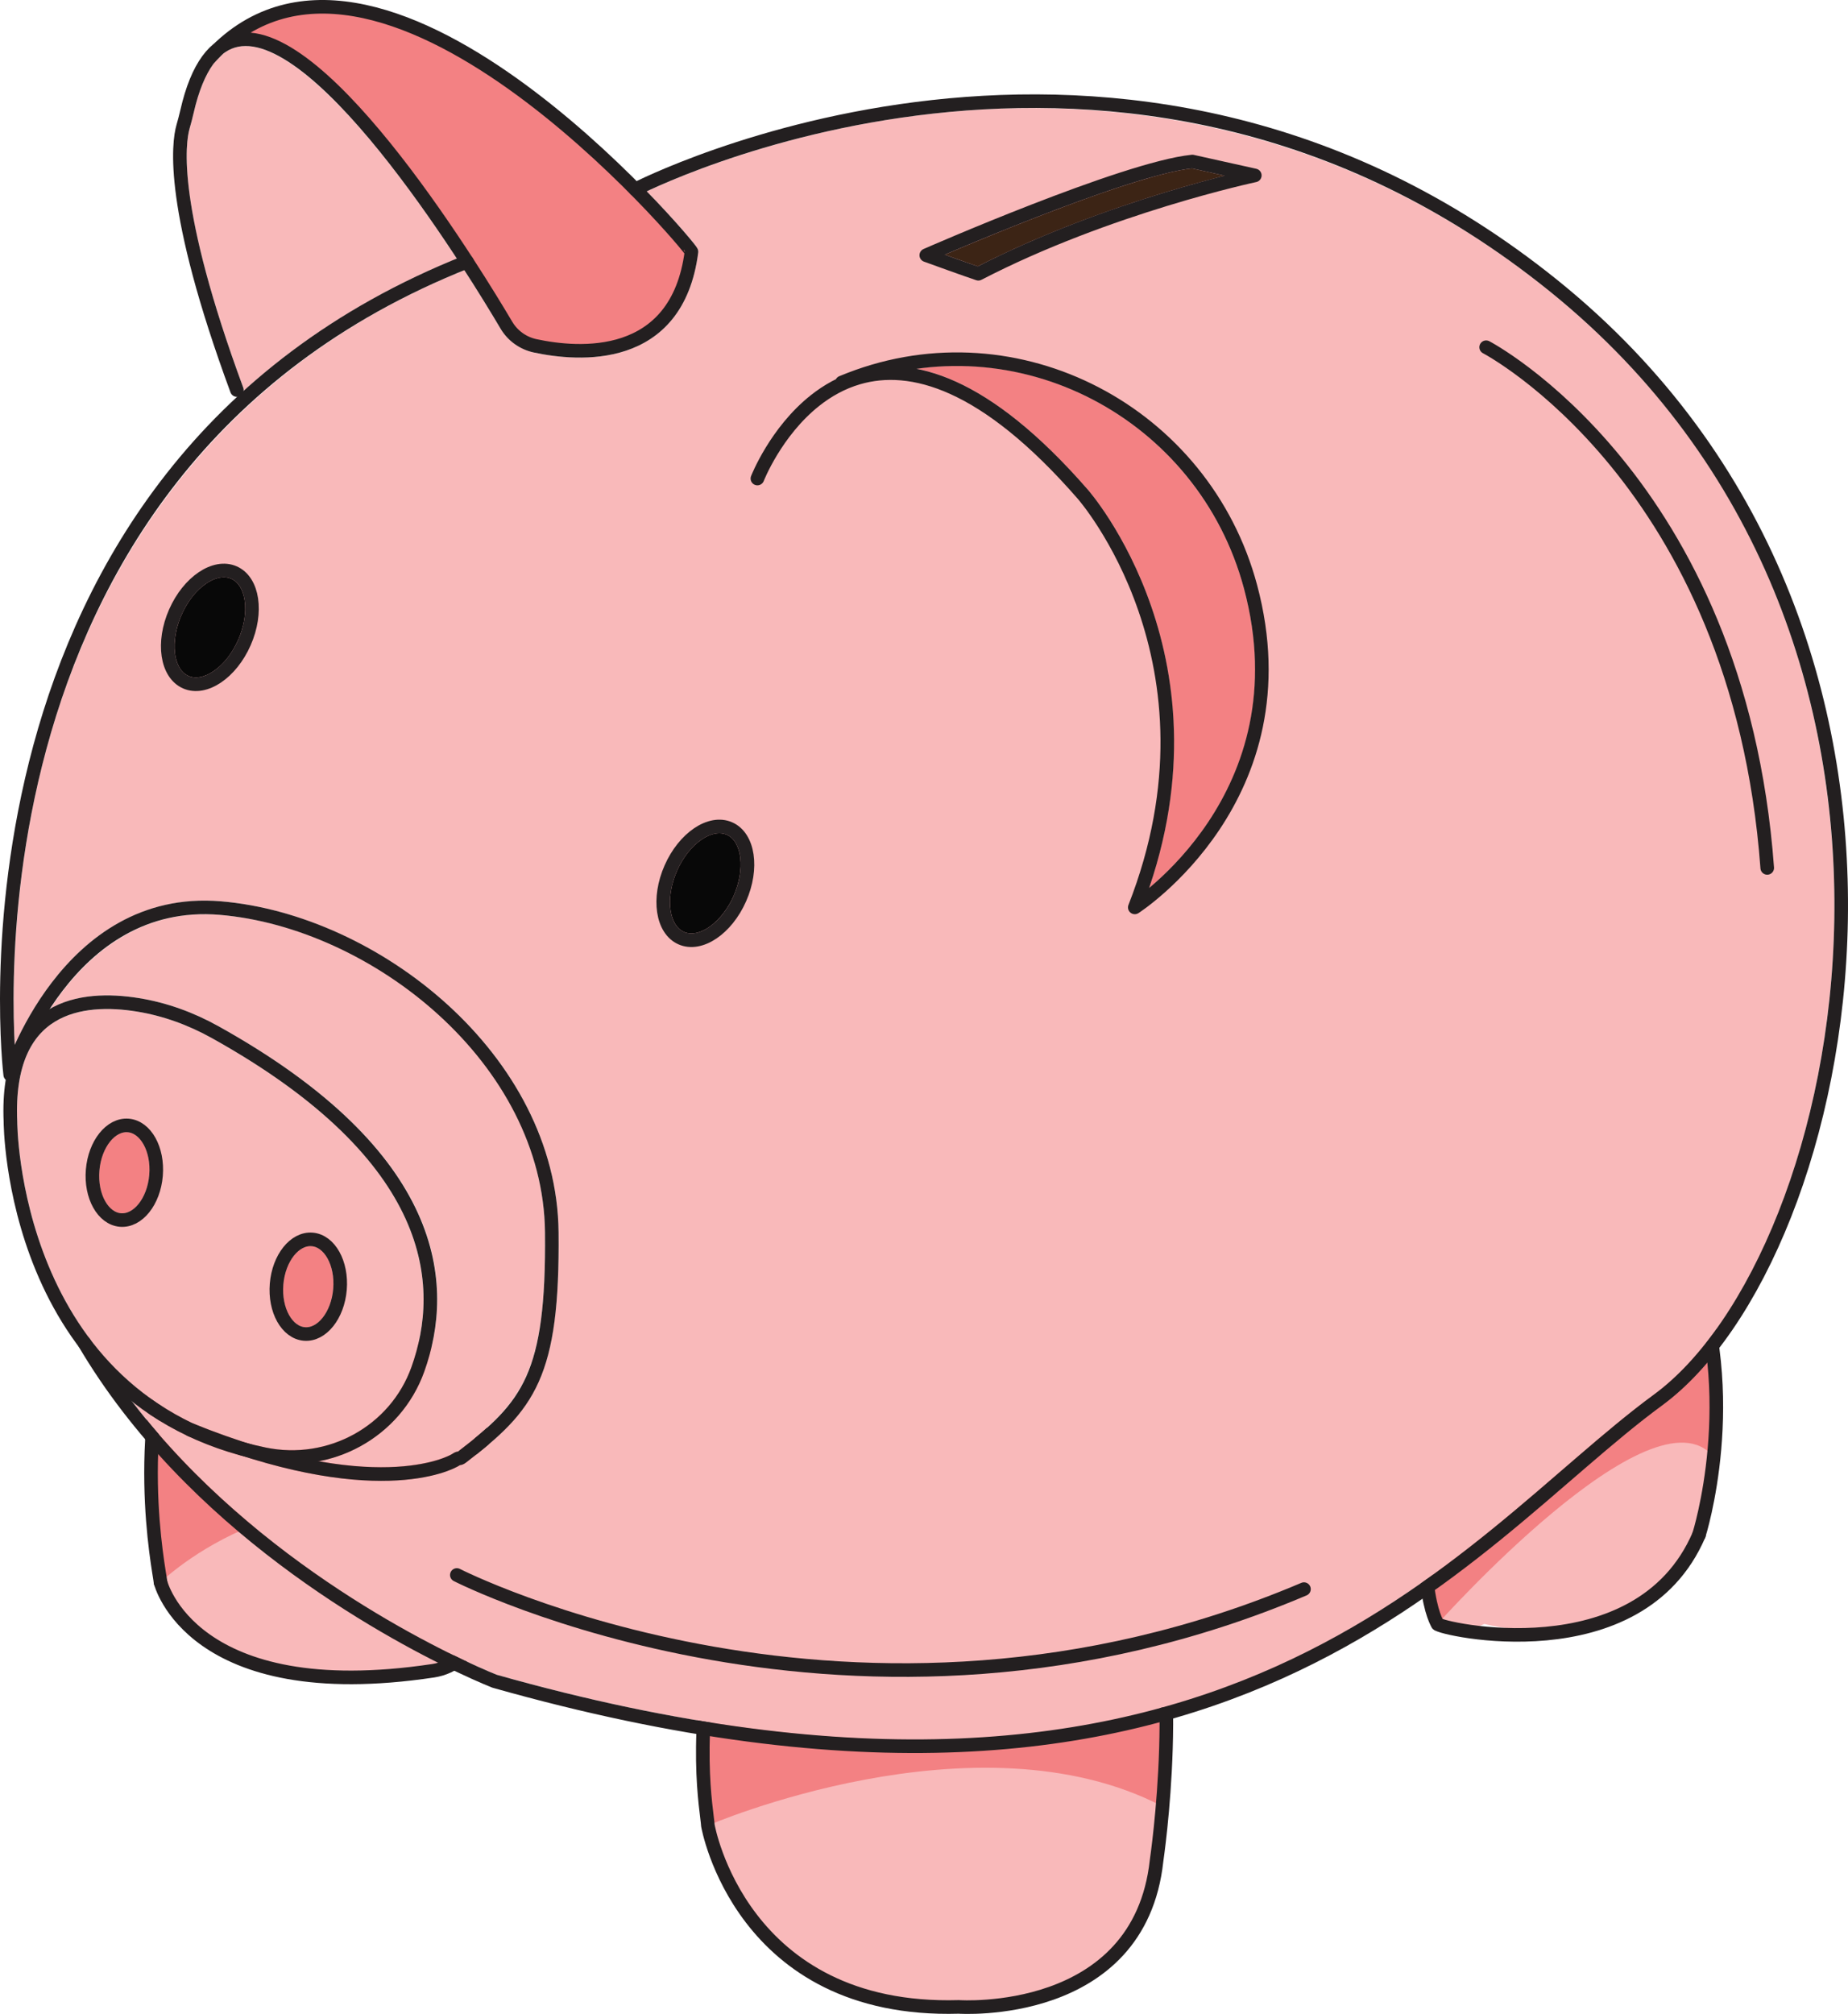 <?xml version="1.0" encoding="UTF-8"?>
<svg id="mySVG" xmlns="http://www.w3.org/2000/svg" viewBox="0 0 543.863 592.573">
  <defs>
    <style>
      .cls-1 {
        fill: #f38183;
      }

      .cls-2 {
        fill: #080808;
      }

      .cls-3 {
        fill: #3c2415;
      }

      .cls-4 {
        fill: #f9b9ba;
      }

      .cls-5 {
        fill: none;
        stroke: #231f20;
        stroke-linecap: round;
        stroke-linejoin: round;
        stroke-width: 4px;
      }
      @keyframes rotateFeet {
        0% {
          transform: rotate(10deg);
        }
        50% {
          transform: rotate(-10deg);
        }
        100% {
          transform: rotate(10deg);
        }
      }
      #Feet {
        animation: rotateFeet 2.2s infinite;
        transform-origin: center;
      }
      #mySVG:hover #Feet {
        animation: rotateFeet 8s infinite;
      }
    </style>
  </defs>
  <g id="Feet">
    <g>
      <path class="cls-4" d="m139.668,408.379l-85.787-29.106s-16.45,42.319-6.948,84.223,80.429,28.117,80.429,28.117c0,0,27.115,3.575,12.306-83.234Z"/>
      <path class="cls-4" d="m211.668,475.273s-27.686,106.399,53.051,114.221,77.805-49.784,78.153-68.724,2.584-42.433-6.608-61.837"/>
      <path class="cls-4" d="m423.072,419.613s-14.809,71.489,13.787,58.213c0,0,68.306,18.475,68.252-58.213-.004-5.108,1.194-28.085-7.486-48"/>
    </g>
    <g>
      <path class="cls-1" d="m47.242,465.571s40.944-40.17,96.302-13.957c0,0,.72-22.808-3.876-43.234s-85.787-29.106-85.787-29.106c0,0-16.851,40.34-6.638,86.298Z"/>
      <path class="cls-1" d="m208.326,537.128s78.922-34.153,133.813-5.621c0,0,6.891-43.978-5.875-72.574s-124.596,16.34-124.596,16.34c0,0-8.472,47.023-3.342,61.855Z"/>
      <path class="cls-1" d="m423.072,477.826s63.462-71.159,81.263-49.112c0,0,4.014-37.697-6.71-57.101s-74.553,48-74.553,48c0,0-6.638,41.872,0,58.213Z"/>
    </g>
    <g>
      <path class="cls-5" d="m47.242,465.571s9.039,36.731,80.232,26.026c6.153-.925,11.276-5.297,13.009-11.273,3.059-10.545,5.335-31.527-.816-71.944"/>
      <path class="cls-5" d="m500.008,451.613c-17.702,41.191-76.669,27.548-76.936,26.213"/>
      <path class="cls-5" d="m423.072,477.826s-8.17-12.255,0-58.213"/>
      <path class="cls-5" d="m500.008,451.613s12.936-40.681-2.383-80"/>
      <path class="cls-5" d="m336.264,458.933c12.766,30.638,4.181,87.918,4.111,88.561-5.081,46.689-58.203,43.011-58.203,43.011-64.305,1.87-73.846-53.377-73.846-53.377-.225-4.131-4.828-26.11,3.342-61.855"/>
      <path class="cls-5" d="m47.242,465.571c-.41-3.996-9.191-44.936,6.638-86.298"/>
    </g>
  </g>
  <g id="Base_Color" data-name="Base Color">
    <g>
      <path class="cls-4" d="m99.078,4.175c30.695,2.52,66.052,32.494,86.283,52.732.116.157.252.292.403.405,8.332,8.365,14.027,15.004,15.652,17.233-1.398,9.782-5.257,16.967-11.475,21.365-10.16,7.185-24.428,5.521-32.029,3.892-2.998-.644-5.609-2.517-7.163-5.14-2.501-4.224-6.549-10.903-11.63-18.731-.001-.002-.002-.003-.003-.005-.001-.002-.003-.004-.004-.006C119.698,46.007,93.228,11.386,73.78,9.619c7.432-4.389,15.895-6.214,25.298-5.444Zm-43.279,33.624c.468-1.623.851-3.093,1.17-4.496,1.469-6.444,3.458-11.331,5.947-14.632.882-.988,1.785-1.925,2.708-2.813,1.437-1.128,3.001-1.844,4.69-2.144,13.27-2.364,36.592,20.359,64.13,62.381-23.894,9.756-44.905,22.787-62.762,38.94.044-.316.022-.645-.096-.965-19.68-53.326-17.06-71.861-15.788-76.272Zm-29.014,356.697c-.086-.145-.178-.286-.264-.431-.111-.188-.253-.344-.409-.481-4.598-6.212-8.54-13.234-11.8-21.074-9.118-21.928-9.241-42.31-9.243-42.599-.543-12.683,2.23-21.828,8.244-27.182,5.028-4.477,11.847-5.833,18.264-5.833,3.033,0,5.977.304,8.598.723,7.548,1.209,14.983,3.829,22.098,7.787,64.438,35.844,67.553,72.438,58.82,96.824-6.188,17.277-24.62,27.464-42.879,23.693-1.742-.36-3.45-.762-5.134-1.2-5.056-1.607-10.448-3.529-16.235-5.866-.053-.021-.108-.03-.161-.047-11.888-5.648-21.877-13.766-29.9-24.315Zm37.433-92.586c-7.523-4.185-15.4-6.958-23.41-8.24-10.541-1.69-19.412-.607-26.009,3.119,9.122-13.946,25.058-29.706,49.863-27.607,44.886,3.78,95.239,43.092,95.729,93.458.397,40.826-6.315,49.67-25.595,64.453-.528.045-1.046.262-1.665.685-.147.1-11.72,7.081-39.337,2.162,13.985-2.716,26.091-12.471,31.065-26.361,9.255-25.843,6.247-64.46-60.642-101.668Zm475.575-29.455c-1.192,51.358-17.728,100.756-41.538,127.29-.192.152-.351.333-.474.538-3.532,3.875-7.219,7.255-11.04,10.057-8.547,6.269-17.374,13.887-26.719,21.953-11.469,9.899-23.829,20.56-37.869,30.764-.187.097-.362.217-.511.37-21.472,15.544-46.885,29.985-79.085,38.995-.254-.029-.512-.027-.76.041-.265.074-.503.199-.706.36-34.632,9.452-77.056,12.628-130.752,4.228-.115-.032-.217-.07-.351-.093-.125-.021-.25-.026-.372-.024-19.593-3.097-40.678-7.727-63.432-14.156-.591-.234-4.198-1.687-9.824-4.353-19.908-9.434-65.621-34.296-97.56-76.166,4.733,3.751,10.093,7.167,16.147,10.079.124.088.257.167.405.226.168.068.328.127.496.195,4.817,2.252,10.071,4.181,15.799,5.705,17.28,5.516,30.622,7.248,40.513,7.248,15.617,0,22.671-4.277,23.2-4.615.681-.033,1.237-.346,1.828-.799,20.074-15.386,27.62-25.208,27.207-67.701-.235-24.205-11.801-47.96-32.566-66.89-18.835-17.17-43.817-28.577-66.827-30.516-19.303-1.616-36.499,6.621-49.722,23.85-5.086,6.629-8.65,13.33-10.934,18.349-.783-15.305-.911-49.273,9.337-87.069,12.681-46.765,44.321-109.003,122.982-140.828,4.623,7.172,8.313,13.264,10.647,17.204,2.12,3.58,5.68,6.136,9.766,7.013,8.241,1.769,23.771,3.53,35.177-4.537,7.32-5.177,11.771-13.534,13.23-24.838.118-.915.178-1.374-7.015-9.369-2.033-2.26-4.791-5.237-8.129-8.665,8.87-4.158,41.142-18.099,84.325-22.885,46.784-5.184,116.222-.326,181.367,52.261,75.243,60.739,84.777,143.091,83.764,186.774Z"/>
      <path class="cls-2" d="m70.099,188.264c-1.746,3.966-4.333,7.247-7.285,9.238-2.67,1.802-5.279,2.294-7.342,1.385-4.518-1.989-5.453-10.215-2.041-17.962v-.001c1.746-3.965,4.333-7.246,7.285-9.238,1.795-1.211,3.562-1.831,5.154-1.831.776,0,1.512.147,2.188.445,2.064.909,3.462,3.164,3.936,6.351.524,3.522-.149,7.646-1.895,11.611Z"/>
      <path class="cls-2" d="m215.917,263.581c-3.411,7.747-10.111,12.614-14.627,10.623-2.064-.909-3.462-3.165-3.936-6.352-.524-3.522.149-7.646,1.895-11.611s4.333-7.246,7.285-9.238c1.795-1.211,3.562-1.831,5.154-1.831.776,0,1.512.147,2.188.445,4.518,1.99,5.452,10.216,2.042,17.964Z"/>
      <path class="cls-1" d="m355.636,241.78c-6.049,9.092-12.859,15.632-17.439,19.475,11.907-34.987,7.07-64.107.627-82.786-7.416-21.5-18.223-33.876-18.67-34.382-18.066-20.735-34.941-32.639-50.402-35.591,17.241-2.481,34.824.424,50.961,8.619,22.346,11.346,38.888,31.771,45.385,56.04,6.7,25.03,3.18,48.119-10.463,68.626Z"/>
      <path class="cls-1" d="m43.928,345.666c-.535,6.459-4.334,11.641-8.323,11.31-1.806-.149-3.468-1.428-4.678-3.6-1.354-2.431-1.948-5.6-1.673-8.924s1.382-6.353,3.117-8.527c1.448-1.815,3.156-2.797,4.847-2.797.12,0,.239.005.359.015,1.806.149,3.468,1.428,4.678,3.6,1.354,2.43,1.948,5.599,1.673,8.923Z"/>
      <path class="cls-1" d="m83.39,377.986c.518-6.265,4.118-11.325,7.962-11.325.12,0,.239.005.359.015,3.977.329,6.886,6.064,6.352,12.523s-4.32,11.634-8.322,11.31c-3.977-.329-6.885-6.064-6.351-12.523Z"/>
      <path class="cls-3" d="m350.788,49.552l9.626,2.139c-14.431,3.695-44.938,12.466-72.652,26.692-1.318-.453-4.361-1.51-9.727-3.441,14.055-5.994,56.25-23.543,72.754-25.39Z"/>
    </g>
  </g>
  <g id="Shadow">
    <path class="cls-1" d="m203.498,73.401c-.106.707-.223,1.399-.35,2.073-.098.525-.203,1.04-.313,1.545-8.578,39.358-52.262,20.753-52.262,20.753l-9.613-15.261C95.103,8.898,69.055,10.336,69.055,10.336c21.813-16.597,50.669-3.146,50.669-3.146,0,0,50.306,23.05,83.55,67.609"/>
  </g>
  <g id="Outline">
    <path class="cls-5" d="m69.711,114.762c-19.787-53.617-17.234-72.66-15.833-77.518.419-1.452.806-2.913,1.142-4.386,12.336-54.116,58.674,7.568,82.423,44.16,5.081,7.829,9.129,14.51,11.587,18.662,1.85,3.123,4.915,5.315,8.464,6.077,12.633,2.711,41.758,5.233,46.004-27.676.131-1.013-92.998-111.93-142.158-56.646"/>
    <path class="cls-5" d="m63.246,303.658c-7.076-3.936-14.759-6.733-22.754-8.014-16.317-2.613-38.897-.116-37.42,34.352,0,0,0,82.455,74.739,97.886,19.193,3.963,38.559-6.528,45.166-24.978,8.824-24.641,6.334-62.497-59.731-99.247Z"/>
    <path class="cls-5" d="m56.098,420.713c53.561,21.629,76.166,10.078,78.162,8.715,1.135-.774.617.122,1.708-.713,19.677-15.082,26.833-24.006,26.424-66.095-.496-51.071-52.085-91.602-97.561-95.432S3.003,316.209,3.003,316.209c0,0-21.489-177.36,134.439-239.19"/>
    <ellipse class="cls-5" cx="61.765" cy="184.595" rx="17.617" ry="11.106" transform="translate(-132.068 166.738) rotate(-66.236)"/>
    <ellipse class="cls-5" cx="207.583" cy="259.911" rx="17.617" ry="11.106" transform="translate(-113.941 345.159) rotate(-66.236)"/>
    <path class="cls-5" d="m222.902,140.805s5.37-13.788,16.995-22.979c3.622-2.864,7.851-5.281,12.714-6.696,15.385-4.477,37.114,1.078,66.036,34.272,0,0,43.66,49.39,15.319,121.589,0,0,50.633-32.463,34.064-94.353-13.707-51.201-68.554-80.159-117.979-61.014-.765.296-1.532.603-2.303.921"/>
    <path class="cls-5" d="m186.962,55.718s143.175-74.232,270.324,28.406,88.085,285.702,30.638,327.83-125.617,144-342.383,82.723c0,0-3.752-1.463-10.039-4.443-22.861-10.833-79.246-41.709-110.703-95.156"/>
    <ellipse class="cls-5" cx="36.591" cy="345.06" rx="13.957" ry="9.362" transform="translate(-310.311 353.088) rotate(-85.272)"/>
    <ellipse class="cls-5" cx="90.727" cy="378.592" rx="13.957" ry="9.362" transform="translate(-294.055 437.808) rotate(-85.272)"/>
    <path class="cls-5" d="m369.285,51.613s-43.234,9.191-81.362,28.936c0,0-4.085-1.362-15.319-5.447,0,0,58.213-25.532,78.298-27.575l18.383,4.085Z"/>
    <path class="cls-5" d="m437.37,102.166s74.298,38.75,82.723,153.205"/>
    <path class="cls-5" d="m134.445,463.419s117.563,60.074,249.308,4.159"/>
  </g>
</svg>